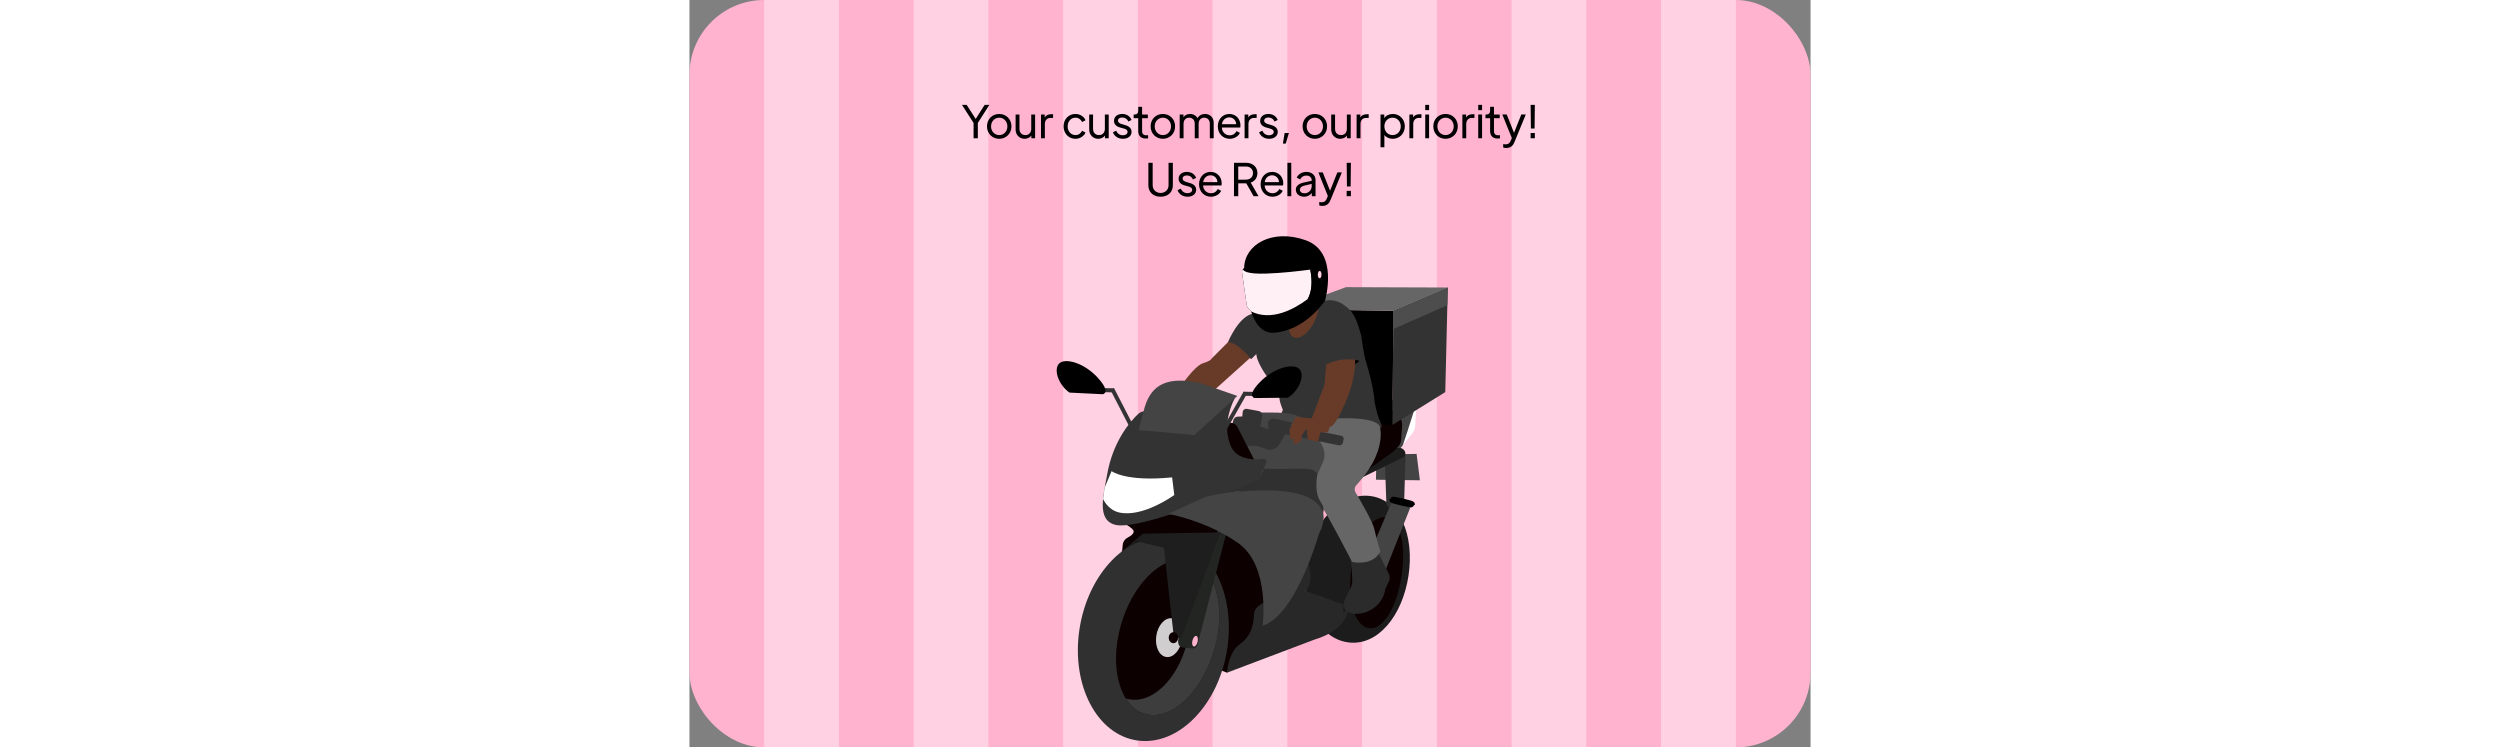 <svg width="669" height="200" viewBox="0 0 600 400" fill="none" xmlns="http://www.w3.org/2000/svg">
<rect x="0" y="0" width="600" height="400" fill="#808080" stroke="none"/>
<g clip-path="url(#clip0_2927_11382)">
<rect width="600" height="400" rx="40" fill="#FFB3CE"/>
<rect x="40" width="40" height="400" fill="#FFD1E2"/>
<rect x="120" width="40" height="400" fill="#FFD1E2"/>
<rect x="200" width="40" height="400" fill="#FFD1E2"/>
<rect x="280" width="40" height="400" fill="#FFD1E2"/>
<rect x="440" width="40" height="400" fill="#FFD1E2"/>
<rect x="360" width="40" height="400" fill="#FFD1E2"/>
<rect x="520" width="40" height="400" fill="#FFD1E2"/>
<path d="M157.984 56.12H160.504L154.336 65.792V74H152.056V65.792L145.84 56.12H148.36L153.184 63.656L157.984 56.12ZM165.783 74.288C162.111 74.288 159.231 71.48 159.231 67.616C159.231 63.752 162.087 60.992 165.783 60.992C169.479 60.992 172.335 63.752 172.335 67.616C172.335 71.48 169.455 74.288 165.783 74.288ZM165.783 72.296C168.255 72.296 170.151 70.304 170.151 67.64C170.151 64.976 168.255 62.984 165.783 62.984C163.311 62.984 161.415 64.976 161.415 67.64C161.415 70.304 163.311 72.296 165.783 72.296ZM182.923 61.28H184.987V74H182.971V72.536C182.227 73.64 180.859 74.288 179.323 74.288C176.563 74.288 174.547 72.08 174.547 69.368V61.28H176.611V68.984C176.611 71 177.859 72.296 179.779 72.296C181.651 72.296 182.923 70.976 182.923 68.984V61.28ZM193.571 61.136H194.603V63.104H193.259C191.435 63.104 190.211 64.304 190.211 66.416V74H188.146V61.28H190.139V62.864C190.811 61.688 192.035 61.136 193.571 61.136ZM206.583 74.288C202.935 74.288 200.223 71.432 200.223 67.616C200.223 63.8 202.935 60.992 206.583 60.992C209.079 60.992 211.191 62.456 211.983 64.352L210.135 65.312C209.511 63.92 208.239 62.984 206.583 62.984C204.183 62.984 202.407 64.952 202.407 67.64C202.407 70.28 204.183 72.296 206.583 72.296C208.239 72.296 209.511 71.36 210.135 69.968L211.983 70.928C211.191 72.8 209.055 74.288 206.583 74.288ZM222.322 61.28H224.386V74H222.37V72.536C221.626 73.64 220.258 74.288 218.722 74.288C215.962 74.288 213.946 72.08 213.946 69.368V61.28H216.01V68.984C216.01 71 217.258 72.296 219.178 72.296C221.05 72.296 222.322 70.976 222.322 68.984V61.28ZM231.985 74.288C229.489 74.288 227.449 72.968 226.633 70.808L228.385 69.944C229.033 71.552 230.401 72.392 231.985 72.392C233.473 72.392 234.481 71.624 234.481 70.568C234.481 69.656 233.713 69.152 232.537 68.816L230.449 68.24C228.313 67.64 227.209 66.416 227.209 64.688C227.209 62.48 228.985 60.992 231.625 60.992C233.977 60.992 235.849 62.216 236.593 64.208L234.865 65.048C234.337 63.68 233.137 62.888 231.625 62.888C230.257 62.888 229.345 63.56 229.345 64.568C229.345 65.432 230.065 66.008 231.169 66.344L233.329 66.992C235.465 67.616 236.617 68.864 236.617 70.568C236.617 72.776 234.721 74.288 231.985 74.288ZM244.193 74.144C241.625 74.144 240.185 72.68 240.185 70.112V63.248H237.713V61.28H238.361C239.465 61.28 240.185 60.536 240.185 59.408V57.152H242.249V61.28H245.321V63.248H242.249V70.112C242.249 70.928 242.393 72.416 244.577 72.416C244.841 72.416 245.201 72.392 245.465 72.344V74.024C245.057 74.12 244.553 74.144 244.193 74.144ZM253.369 74.288C249.697 74.288 246.817 71.48 246.817 67.616C246.817 63.752 249.673 60.992 253.369 60.992C257.065 60.992 259.921 63.752 259.921 67.616C259.921 71.48 257.041 74.288 253.369 74.288ZM253.369 72.296C255.841 72.296 257.737 70.304 257.737 67.64C257.737 64.976 255.841 62.984 253.369 62.984C250.897 62.984 249.001 64.976 249.001 67.64C249.001 70.304 250.897 72.296 253.369 72.296ZM275.981 60.992C278.621 60.992 280.565 62.936 280.565 65.624V74H278.501V66.296C278.501 64.256 277.325 62.984 275.501 62.984C273.701 62.984 272.501 64.28 272.501 66.296V74H270.437V66.296C270.437 64.256 269.261 62.984 267.437 62.984C265.637 62.984 264.437 64.28 264.437 66.296V74H262.373V61.28H264.389V62.744C265.109 61.64 266.405 60.992 267.917 60.992C269.669 60.992 271.133 61.856 271.901 63.248C272.717 61.808 274.205 60.992 275.981 60.992ZM294.89 67.088C294.89 67.448 294.866 67.856 294.794 68.264H284.93C285.026 70.784 286.922 72.416 289.154 72.416C290.954 72.416 292.13 71.456 292.802 70.16L294.602 71.12C293.81 72.872 291.746 74.288 289.13 74.288C285.482 74.288 282.77 71.456 282.77 67.616C282.77 63.776 285.41 60.992 288.962 60.992C292.586 60.992 294.89 63.848 294.89 67.088ZM284.978 66.488H292.61C292.586 64.376 290.834 62.816 288.962 62.816C286.97 62.816 285.266 64.184 284.978 66.488ZM302.531 61.136H303.563V63.104H302.219C300.395 63.104 299.171 64.304 299.171 66.416V74H297.107V61.28H299.099V62.864C299.771 61.688 300.995 61.136 302.531 61.136ZM310.219 74.288C307.723 74.288 305.683 72.968 304.867 70.808L306.619 69.944C307.267 71.552 308.635 72.392 310.219 72.392C311.707 72.392 312.715 71.624 312.715 70.568C312.715 69.656 311.947 69.152 310.771 68.816L308.683 68.24C306.547 67.64 305.443 66.416 305.443 64.688C305.443 62.48 307.219 60.992 309.859 60.992C312.211 60.992 314.083 62.216 314.827 64.208L313.099 65.048C312.571 63.68 311.371 62.888 309.859 62.888C308.491 62.888 307.579 63.56 307.579 64.568C307.579 65.432 308.299 66.008 309.403 66.344L311.563 66.992C313.699 67.616 314.851 68.864 314.851 70.568C314.851 72.776 312.955 74.288 310.219 74.288ZM317.604 76.856L318.54 71.168H320.82L319.14 76.856H317.604ZM334.697 74.288C331.025 74.288 328.145 71.48 328.145 67.616C328.145 63.752 331.001 60.992 334.697 60.992C338.393 60.992 341.249 63.752 341.249 67.616C341.249 71.48 338.369 74.288 334.697 74.288ZM334.697 72.296C337.169 72.296 339.065 70.304 339.065 67.64C339.065 64.976 337.169 62.984 334.697 62.984C332.225 62.984 330.329 64.976 330.329 67.64C330.329 70.304 332.225 72.296 334.697 72.296ZM351.837 61.28H353.901V74H351.885V72.536C351.141 73.64 349.773 74.288 348.237 74.288C345.477 74.288 343.461 72.08 343.461 69.368V61.28H345.525V68.984C345.525 71 346.773 72.296 348.693 72.296C350.565 72.296 351.837 70.976 351.837 68.984V61.28ZM362.485 61.136H363.517V63.104H362.173C360.349 63.104 359.125 64.304 359.125 66.416V74H357.061V61.28H359.053V62.864C359.725 61.688 360.949 61.136 362.485 61.136ZM376.433 60.992C380.009 60.992 382.865 63.752 382.865 67.616C382.865 71.48 380.009 74.288 376.385 74.288C374.513 74.288 372.857 73.52 371.921 72.248V78.8H369.857V61.28H371.873V63.224C372.737 61.832 374.465 60.992 376.433 60.992ZM376.313 72.296C378.833 72.296 380.681 70.328 380.681 67.64C380.681 64.952 378.809 62.984 376.313 62.984C373.793 62.984 371.921 64.952 371.921 67.64C371.921 70.328 373.769 72.296 376.313 72.296ZM390.727 61.136H391.759V63.104H390.415C388.591 63.104 387.367 64.304 387.367 66.416V74H385.303V61.28H387.295V62.864C387.967 61.688 389.191 61.136 390.727 61.136ZM393.783 58.928V56.12H395.847V58.928H393.783ZM393.783 74V61.28H395.847V74H393.783ZM404.658 74.288C400.986 74.288 398.106 71.48 398.106 67.616C398.106 63.752 400.962 60.992 404.658 60.992C408.354 60.992 411.21 63.752 411.21 67.616C411.21 71.48 408.33 74.288 404.658 74.288ZM404.658 72.296C407.13 72.296 409.026 70.304 409.026 67.64C409.026 64.976 407.13 62.984 404.658 62.984C402.186 62.984 400.29 64.976 400.29 67.64C400.29 70.304 402.186 72.296 404.658 72.296ZM419.086 61.136H420.118V63.104H418.774C416.95 63.104 415.726 64.304 415.726 66.416V74H413.662V61.28H415.654V62.864C416.326 61.688 417.55 61.136 419.086 61.136ZM422.142 58.928V56.12H424.206V58.928H422.142ZM422.142 74V61.28H424.206V74H422.142ZM432.514 74.144C429.946 74.144 428.506 72.68 428.506 70.112V63.248H426.034V61.28H426.682C427.786 61.28 428.506 60.536 428.506 59.408V57.152H430.57V61.28H433.642V63.248H430.57V70.112C430.57 70.928 430.714 72.416 432.898 72.416C433.162 72.416 433.522 72.392 433.786 72.344V74.024C433.378 74.12 432.874 74.144 432.514 74.144ZM445.208 61.256H447.608L441.728 75.584C441.08 77.192 440.168 79.208 437.192 79.208C436.616 79.208 435.992 79.136 435.512 78.944V77.096C435.752 77.168 436.328 77.24 436.832 77.24C438.704 77.24 439.184 76.088 439.568 75.2L440.12 73.88L435.032 61.256H437.384L441.296 71.096L445.208 61.256ZM450.336 68.792L450.192 56.12H452.448L452.304 68.792H450.336ZM450.192 74V71.168H452.448V74H450.192ZM256.409 87.12H258.713V99.168C258.713 102.816 256.121 105.288 252.161 105.288C248.201 105.288 245.609 102.84 245.609 99.168V87.12H247.913V99.168C247.913 101.544 249.713 103.272 252.161 103.272C254.585 103.272 256.409 101.544 256.409 99.168V87.12ZM266.567 105.288C264.071 105.288 262.031 103.968 261.215 101.808L262.967 100.944C263.615 102.552 264.983 103.392 266.567 103.392C268.055 103.392 269.063 102.624 269.063 101.568C269.063 100.656 268.295 100.152 267.119 99.816L265.031 99.24C262.895 98.64 261.791 97.416 261.791 95.688C261.791 93.48 263.567 91.992 266.207 91.992C268.559 91.992 270.431 93.216 271.175 95.208L269.447 96.048C268.919 94.68 267.719 93.888 266.207 93.888C264.839 93.888 263.927 94.56 263.927 95.568C263.927 96.432 264.647 97.008 265.751 97.344L267.911 97.992C270.047 98.616 271.199 99.864 271.199 101.568C271.199 103.776 269.303 105.288 266.567 105.288ZM284.847 98.088C284.847 98.448 284.823 98.856 284.751 99.264H274.887C274.983 101.784 276.879 103.416 279.111 103.416C280.911 103.416 282.087 102.456 282.759 101.16L284.559 102.12C283.767 103.872 281.703 105.288 279.087 105.288C275.439 105.288 272.727 102.456 272.727 98.616C272.727 94.776 275.367 91.992 278.919 91.992C282.543 91.992 284.847 94.848 284.847 98.088ZM274.935 97.488H282.567C282.543 95.376 280.791 93.816 278.919 93.816C276.927 93.816 275.223 95.184 274.935 97.488ZM291.429 105V87.12H297.813C301.461 87.12 303.957 89.28 303.957 92.64C303.957 95.112 302.613 96.96 300.381 97.728L304.557 105H301.917L298.029 98.136H293.709V105H291.429ZM293.709 96.144H297.813C300.093 96.144 301.605 94.728 301.605 92.616C301.605 90.528 300.093 89.112 297.813 89.112H293.709V96.144ZM317.8 98.088C317.8 98.448 317.776 98.856 317.704 99.264H307.84C307.936 101.784 309.832 103.416 312.064 103.416C313.864 103.416 315.04 102.456 315.712 101.16L317.512 102.12C316.72 103.872 314.656 105.288 312.04 105.288C308.392 105.288 305.68 102.456 305.68 98.616C305.68 94.776 308.32 91.992 311.872 91.992C315.496 91.992 317.8 94.848 317.8 98.088ZM307.888 97.488H315.52C315.496 95.376 313.744 93.816 311.872 93.816C309.88 93.816 308.176 95.184 307.888 97.488ZM320.018 105V87.12H322.082V105H320.018ZM330.14 91.992C333.044 91.992 335.084 93.792 335.084 96.384V105H333.068V103.224C332.204 104.496 330.692 105.288 329.06 105.288C326.348 105.288 324.524 103.704 324.524 101.472C324.524 99.6 326.036 98.304 328.604 97.728L333.02 96.744V96.384C333.02 94.92 331.82 93.96 330.14 93.96C328.604 93.96 327.404 94.776 326.852 96.024L325.004 95.064C325.724 93.336 327.788 91.992 330.14 91.992ZM329.18 103.44C331.412 103.44 333.02 101.76 333.02 99.528V98.424L329.084 99.336C327.644 99.648 326.708 100.44 326.708 101.472C326.708 102.672 327.668 103.44 329.18 103.44ZM346.759 92.256H349.159L343.279 106.584C342.631 108.192 341.719 110.208 338.743 110.208C338.167 110.208 337.543 110.136 337.063 109.944V108.096C337.303 108.168 337.879 108.24 338.383 108.24C340.255 108.24 340.735 107.088 341.119 106.2L341.671 104.88L336.583 92.256H338.935L342.847 102.096L346.759 92.256ZM351.887 99.792L351.743 87.12H353.999L353.855 99.792H351.887ZM351.743 105V102.168H353.999V105H351.743Z" fill="black"/>
<path d="M388.903 218.2C388.741 220.783 388.543 225.238 388.431 227.891C388.373 229.305 387.85 230.664 386.945 231.803L381.815 238.242C382.63 235.802 386.413 224.46 387.521 220.638C388.376 217.713 386.608 215.615 385.4 214.574C387.634 215.168 389.021 216.278 388.903 218.2Z" fill="white"/>
<path d="M231.572 279.629C231.572 279.629 237.685 282.548 237.738 284.399C237.777 285.742 236.14 286.884 234.631 287.655C233.092 288.434 232.052 289.852 231.899 291.468L231.427 296.348L273.424 354.568L287.698 360.021L317.722 324.593L295.784 272.107L258.416 272.748L231.572 279.629Z" fill="#0C0000"/>
<path d="M287.822 347.228C292.399 317.199 278.405 290.508 256.565 287.61C234.726 284.712 213.311 306.706 208.734 336.734C204.157 366.763 218.151 393.454 239.991 396.352C261.83 399.25 283.245 377.256 287.822 347.228Z" fill="#303030"/>
<path d="M384.83 308.1C381.536 329.73 368.289 345.889 352.56 343.803C336.83 341.716 326.753 322.492 330.052 300.862C333.346 279.233 348.773 263.394 364.497 265.48C380.226 267.567 388.124 286.475 384.83 308.1Z" fill="#1C1C1C"/>
<path d="M381.136 308.195C378.637 324.59 371.43 337.215 363.72 336.188C356.01 335.166 351.787 321.049 354.287 304.654C356.786 288.259 365.057 275.803 372.767 276.825C380.476 277.847 383.635 291.804 381.136 308.195Z" fill="#0C0000"/>
<path d="M281.101 347.017C287.397 324.244 281.234 303.1 267.336 299.789C253.437 296.478 237.066 312.255 230.769 335.027C224.473 357.8 230.635 378.944 244.534 382.255C258.433 385.566 274.804 369.789 281.101 347.017Z" fill="#0C0000"/>
<path d="M281.11 347.029C274.806 369.802 258.439 385.581 244.543 382.263C239.993 381.179 236.267 378.186 233.551 373.849C234.243 374.062 234.952 374.219 235.682 374.331C249.31 376.45 263.448 360.854 267.268 339.508C270.282 322.655 265.965 307.245 257.311 300.469C260.683 299.296 264.087 299.021 267.355 299.802C281.255 303.111 287.42 324.256 281.115 347.034L281.11 347.029Z" fill="#3D3D3D"/>
<path d="M367.54 250.251L367.412 256.748L390.936 257.055L389.155 242.911L377.811 243.164L367.54 250.251Z" fill="#444444"/>
<path d="M387.52 220.639C386.407 224.461 382.624 235.803 381.814 238.243L380.117 240.37L373.159 237.609L365.668 219.435L367.198 218.078C367.198 218.078 370.284 214.133 376.794 213.956C380.059 213.863 383.155 213.961 385.399 214.574C386.601 215.611 388.374 217.714 387.52 220.639Z" fill="#444444"/>
<path d="M372.997 269.86L375.496 273.554L382.371 273.69L383.217 244.283L372.115 244.952L372.997 269.86Z" fill="#303030"/>
<path d="M357.261 256.874L382.95 244.286L383.123 243.401C383.508 241.415 381.804 239.596 379.612 239.668L375.193 239.817L361.467 250.023L357.266 256.874L357.261 256.874Z" fill="#1C1C1C"/>
<path d="M356.078 223.251L367.198 218.076L371.636 218.261C377.025 218.488 381.312 222.527 381.444 227.503L380.808 235.863C380.72 236.989 380.238 238.058 379.429 238.907L376.921 241.536L360.152 253.532L356.078 223.251Z" fill="#0C0000"/>
<path d="M319.241 165.53L376.743 166.299L376.269 227.405L320.465 223.158L319.241 165.53Z" fill="black"/>
<path d="M404.51 209.847L376.242 227.395L376.716 166.299L405.85 153.875L404.51 209.847Z" fill="#333333"/>
<path d="M319.241 165.53L351.361 153.679L405.852 153.876L376.718 166.299L319.241 165.53Z" fill="#666666"/>
<path d="M405.611 163.33L376.62 176.136L376.714 166.312L405.848 153.871L405.611 163.33Z" fill="#4D4D4D"/>
<path d="M376.306 267.585L354.356 318.816C353.137 321.665 354.657 324.891 357.753 326.016C360.889 327.151 364.416 325.694 365.567 322.779L386.286 270.377L376.306 267.589L376.306 267.585Z" fill="#444444"/>
<path d="M353.941 299.173C353.941 299.173 355.128 309.137 354.602 312.411C354.065 315.745 349.69 320.784 350.21 324.129C351.167 330.263 359.938 328.554 362.471 327.498C371.947 323.559 372.423 315.177 372.423 315.177L374.342 311.163C374.965 309.866 374.949 308.376 374.303 307.087L368.057 294.618L353.946 299.173L353.941 299.173Z" fill="#2B2B2B"/>
<path d="M368.032 223.89C368.032 223.89 376.859 237.863 356.899 259.682C355.895 260.781 355.773 262.351 356.53 263.62C359.32 268.305 365.754 279.386 366.56 283.223C367.591 288.137 369.706 295.006 369.706 295.006C369.706 295.006 367.141 302.819 354.639 300.792C354.639 300.792 342.66 277.353 338.033 270.49C332.252 261.915 332.835 256.737 335.344 252.035L324.332 239.801L321.329 220.748L368.042 223.886L368.032 223.89Z" fill="#666666"/>
<path d="M292.454 180.67L288.225 183.108L279.368 191.981C279.368 191.981 279.347 193.022 274.818 194.412C270.289 195.803 262.668 207.083 262.668 207.083L276.053 213.134L300.447 191.208L292.454 180.666L292.454 180.67Z" fill="#683B28"/>
<path d="M288.222 183.111C288.222 183.111 293.973 168.83 302.029 167.8C310.09 166.775 340.111 160.984 340.111 160.984C340.111 160.984 344.871 159.551 349.788 162.914C354.704 166.277 356.444 168.508 359.524 179.615C359.524 179.615 360.835 189.133 361.747 192.458C362.378 194.765 365.739 204.559 366.704 215.079C366.704 215.079 367.712 221.181 369.554 225.376C371.401 229.566 369.801 229.091 369.801 229.091C369.801 229.091 370.729 222.726 344.657 223.997C318.581 225.263 315.371 225.052 315.371 225.052L317.575 219.308C317.575 219.308 314.953 213.766 315.824 210.226C315.824 210.226 303.871 196.636 303.365 189.502L300.579 192.264C300.579 192.264 293.837 183.375 288.217 183.116L288.222 183.111Z" fill="#333333"/>
<path d="M339.108 247.188L335.399 255.538C335.399 255.538 335.317 254.889 334.841 254.121C334.175 253.044 332.712 251.738 329.555 251.676C325.782 251.601 313.902 251.594 307.029 251.592C304.037 251.593 301.996 251.595 301.996 251.595L294.434 243.887L290.08 239.444L286.09 235.368C286.09 235.368 286.841 234.402 288.072 232.974C291.694 228.776 299.471 220.543 304.635 220.761C311.562 221.055 325.451 219.613 328.888 225.301C332.32 230.979 342.817 238.833 339.103 247.183L339.108 247.188Z" fill="#444444"/>
<path d="M309.768 229.767C309.772 229.558 309.72 228.137 309.663 226.679C309.597 224.971 311.317 223.673 313.124 224.069L322.542 226.147L315.649 237.857C314.497 239.819 312.155 240.92 309.754 240.637C309.754 240.637 304.992 238.85 303.307 238.627C301.322 238.366 295.286 238.922 295.286 238.922L290.674 226.48L291.082 224.828C291.344 223.769 292.341 223.011 293.52 222.97L295.848 222.891L296.108 220.38C296.213 219.355 297.255 218.635 298.359 218.833L304.588 219.964C305.866 220.193 306.722 221.311 306.528 222.505L305.608 228.209L309.768 229.767Z" fill="#333333"/>
<path d="M304.245 250.041L293.29 228.528C292.166 226.313 289.138 225.583 286.984 226.993L282.226 230.123L286.379 246.751L304.245 250.032L304.245 250.041Z" fill="#0C0000"/>
<path d="M308.743 247.696L307.037 251.599L305.221 255.754C304.743 256.855 303.828 257.734 302.666 258.225C300.325 259.21 295.877 261.07 290.249 263.318C281.123 266.963 268.88 271.634 257.489 275.29C244.933 279.321 233.393 282.119 228.183 280.947C217.483 278.548 221.785 264.27 223.475 254.307C226.623 235.765 236.419 225.056 240.096 221.603C240.944 220.811 242.037 220.286 243.238 220.116L291.901 213.087C291.901 213.087 286.451 222.564 288.08 232.995C288.391 235.009 288.972 237.051 289.9 239.072C289.962 239.207 290.025 239.334 290.093 239.46C291.13 241.506 292.676 242.929 294.446 243.903C298.503 246.12 303.759 245.979 306.945 245.616C308.201 245.474 309.186 246.613 308.748 247.705L308.748 247.692L308.743 247.696Z" fill="#333333"/>
<path d="M263.622 342.116C264.425 336.391 261.988 331.372 258.177 330.905C254.367 330.439 250.628 334.703 249.825 340.428C249.021 346.153 251.459 351.172 255.269 351.638C259.079 352.104 262.819 347.841 263.622 342.116Z" fill="#D1CECF"/>
<path d="M283.089 282.825L261.777 341.608C261.486 342.421 261.433 343.294 261.617 344.131L261.732 344.656C261.948 345.654 262.841 346.408 263.936 346.522L268.873 347.054C270.279 347.207 271.579 346.372 271.919 345.111L287.631 284.075L283.094 282.829L283.089 282.825Z" fill="#232522"/>
<path d="M271.962 343.457C272.329 341.895 272.003 340.503 271.234 340.347C270.466 340.192 269.546 341.332 269.18 342.893C268.814 344.455 269.14 345.847 269.908 346.003C270.676 346.158 271.596 345.019 271.962 343.457Z" fill="#FFB3CE"/>
<path d="M230.713 295.678L239.612 289.752L253.916 293.189L259.048 339.275C259.167 340.346 260.032 341.223 261.171 341.426L263.109 341.783L284.186 284.947L242.662 285.603L230.713 295.683L230.713 295.678Z" fill="#1E1E1E"/>
<path d="M258.956 344.234C260.342 344.261 261.492 342.965 261.525 341.338C261.557 339.711 260.459 338.37 259.072 338.343C257.686 338.316 256.536 339.612 256.504 341.239C256.472 342.866 257.569 344.206 258.956 344.234Z" fill="#0C0000"/>
<path d="M309.071 321.783C309.071 321.783 302.436 323.993 302.176 328.512C301.921 333.031 301.272 340.035 294.756 344.588C288.244 349.14 287.694 360.014 287.694 360.014L335.038 342.107C335.038 342.107 349.689 338.344 352.339 327.508C352.449 327.047 351.879 326.703 351.462 326.977L349.847 328.046L350.102 323.527L329.702 316.302C329.702 316.302 334.29 313.441 331.326 301.583L309.061 321.778L309.071 321.783Z" fill="#282828"/>
<path d="M337.01 285.369C337.01 285.369 324.642 329.43 306.794 334.846C306.794 334.846 310.968 302.951 293.799 290.757C279.156 280.356 262.173 276.265 257.496 275.284C256.692 275.116 256.247 275.038 256.247 275.038L276.203 265.921C276.203 265.921 282.066 264.501 290.255 263.316C304.225 261.312 324.969 260.005 334.828 267.698C336.926 269.335 338.152 271.196 338.797 273.082C340.864 279.108 337.016 285.369 337.016 285.369L337.01 285.369Z" fill="#444444"/>
<path d="M339.043 274.593C338.475 272.611 337.311 270.627 335.226 268.833C325.432 260.406 302.162 262.236 287.581 263.66C293.537 261.604 299.961 258.442 302.44 257.524C303.672 257.067 304.667 256.198 305.22 255.085L307.334 250.871C314.445 251.192 326.831 250.72 330.736 250.972C334.001 251.18 335.441 252.601 336.075 253.747C335.402 257.392 334.867 264.182 337.576 268.153C339.719 271.304 339.649 273.342 339.048 274.584L339.043 274.593Z" fill="#303030"/>
<path d="M227.285 207.818L214.884 207.574L214.84 209.765L227.242 210.01L227.285 207.818Z" fill="#333333"/>
<path d="M227.278 207.812L225.309 208.671L237.45 232.242L239.419 231.383L227.278 207.812Z" fill="#333333"/>
<path d="M203.402 210.117L221.266 210.993C221.266 210.993 225.798 210.212 218.616 202.253C211.429 194.294 201.137 191.311 197.874 194.549C194.612 197.783 197.645 206.183 203.402 210.117Z" fill="black"/>
<path d="M308.938 209.874L296.536 209.629L296.493 211.821L308.895 212.065L308.938 209.874Z" fill="#333333"/>
<path d="M296.55 209.618L283.489 232.692L285.422 233.628L298.483 210.554L296.55 209.618Z" fill="#333333"/>
<path d="M320.305 212.862L302.421 213.031C302.421 213.031 297.924 212.073 305.414 204.403C312.909 196.734 323.311 194.159 326.443 197.524C329.575 200.884 326.214 209.157 320.305 212.862Z" fill="black"/>
<path d="M386.588 269.894C386.629 269.74 384.354 269.082 381.506 268.424C378.657 267.765 376.315 267.356 376.274 267.51C376.233 267.663 378.508 268.321 381.356 268.98C384.205 269.638 386.547 270.048 386.588 269.894Z" stroke="black" stroke-width="3.279" stroke-miterlimit="10"/>
<path d="M225.911 252.143C225.911 252.143 233.28 257.982 258.308 255.493L259.48 264.925C259.48 264.925 242.467 277.333 229.731 274.218C223.794 272.764 221.356 267.026 221.356 267.026L222.176 261.052L225.916 252.138L225.911 252.143Z" fill="white"/>
<path d="M335.017 170.908C337.832 164.296 337.306 157.912 333.843 156.648C330.38 155.384 325.291 159.719 322.477 166.331C319.662 172.942 320.188 179.326 323.651 180.59C327.114 181.855 332.203 177.52 335.017 170.908Z" fill="#683B28"/>
<path d="M340.116 160.984C340.116 160.984 347.867 135.02 329.823 128.581C311.778 122.142 296.97 131.051 296.888 143.362L296.345 143.902C295.86 144.388 295.636 145.054 295.733 145.713L298.176 162.89C298.322 163.91 298.819 164.868 299.597 165.61L300.61 166.583C300.61 166.583 303.606 178.632 312.604 178.097C329.512 177.094 340.116 160.979 340.116 160.979L340.116 160.984Z" fill="black"/>
<path d="M330.868 160.053C323.306 165.764 311.293 171.975 300.64 166.695L300.612 166.593L299.598 165.62C298.821 164.874 298.323 163.921 298.178 162.9L295.735 145.718C295.646 145.134 295.813 144.54 296.193 144.076C296.509 145.091 298.527 146.745 308.564 146.425C317.121 146.15 326.26 145.095 332.236 144.292C332.93 147.516 333.942 154.669 330.873 160.062L330.868 160.053Z" fill="#FFF0F5"/>
<path d="M338.346 153.089C337.843 153.931 335.032 156.914 330.87 160.056C333.939 154.663 332.927 147.515 332.234 144.286C336.27 143.737 338.86 143.307 338.86 143.307C338.86 143.307 339.839 150.593 338.346 153.089Z" fill="black"/>
<path d="M337.244 148.962C337.792 148.973 338.254 148.089 338.276 146.989C338.297 145.888 337.871 144.987 337.323 144.976C336.775 144.965 336.313 145.849 336.291 146.949C336.27 148.05 336.696 148.951 337.244 148.962Z" fill="#FFD1E2"/>
<path d="M240.386 230.167L243.613 217.996C247.328 205.524 256.083 201.349 273.196 204.961L293.23 211.907L270.22 232.823L240.386 230.167Z" fill="#444444"/>
<path d="M348.829 233.218L319.189 227.337L317.985 232.202L347.415 238.32C348.508 238.545 349.579 237.886 349.764 236.872L350.118 234.969C350.269 234.162 349.698 233.383 348.829 233.213L348.829 233.218Z" fill="#333333"/>
<path d="M356.166 190.163C356.166 190.163 357.628 200.156 351.19 215.201C344.753 230.246 342.792 228.218 342.792 228.218L341.732 231.417L337.748 231.338L336.32 236.371L330.86 235.19L330.316 229.198L327.75 232.982L327.36 235.731L324.66 237.672L323.176 237.185L323.566 234.435L321.555 235.469L321.171 229.79L324.461 223.111L333.083 223.891L339.922 205.783L340.819 193.843L356.176 190.159L356.166 190.163Z" fill="#683B28"/>
<path d="M340.751 195.134C340.751 195.134 347.988 190.942 357.566 192.783L356.52 177.701L336.975 182.265L340.747 195.129L340.751 195.134Z" fill="#333333"/>
<path d="M356.295 192.591L356.248 194.935L358.598 193.215C358.598 193.215 357.994 192.833 356.295 192.596L356.295 192.591Z" fill="black"/>
</g>
<defs>
<clipPath id="clip0_2927_11382">
<rect width="600" height="400" fill="white"/>
</clipPath>
</defs>
</svg>
